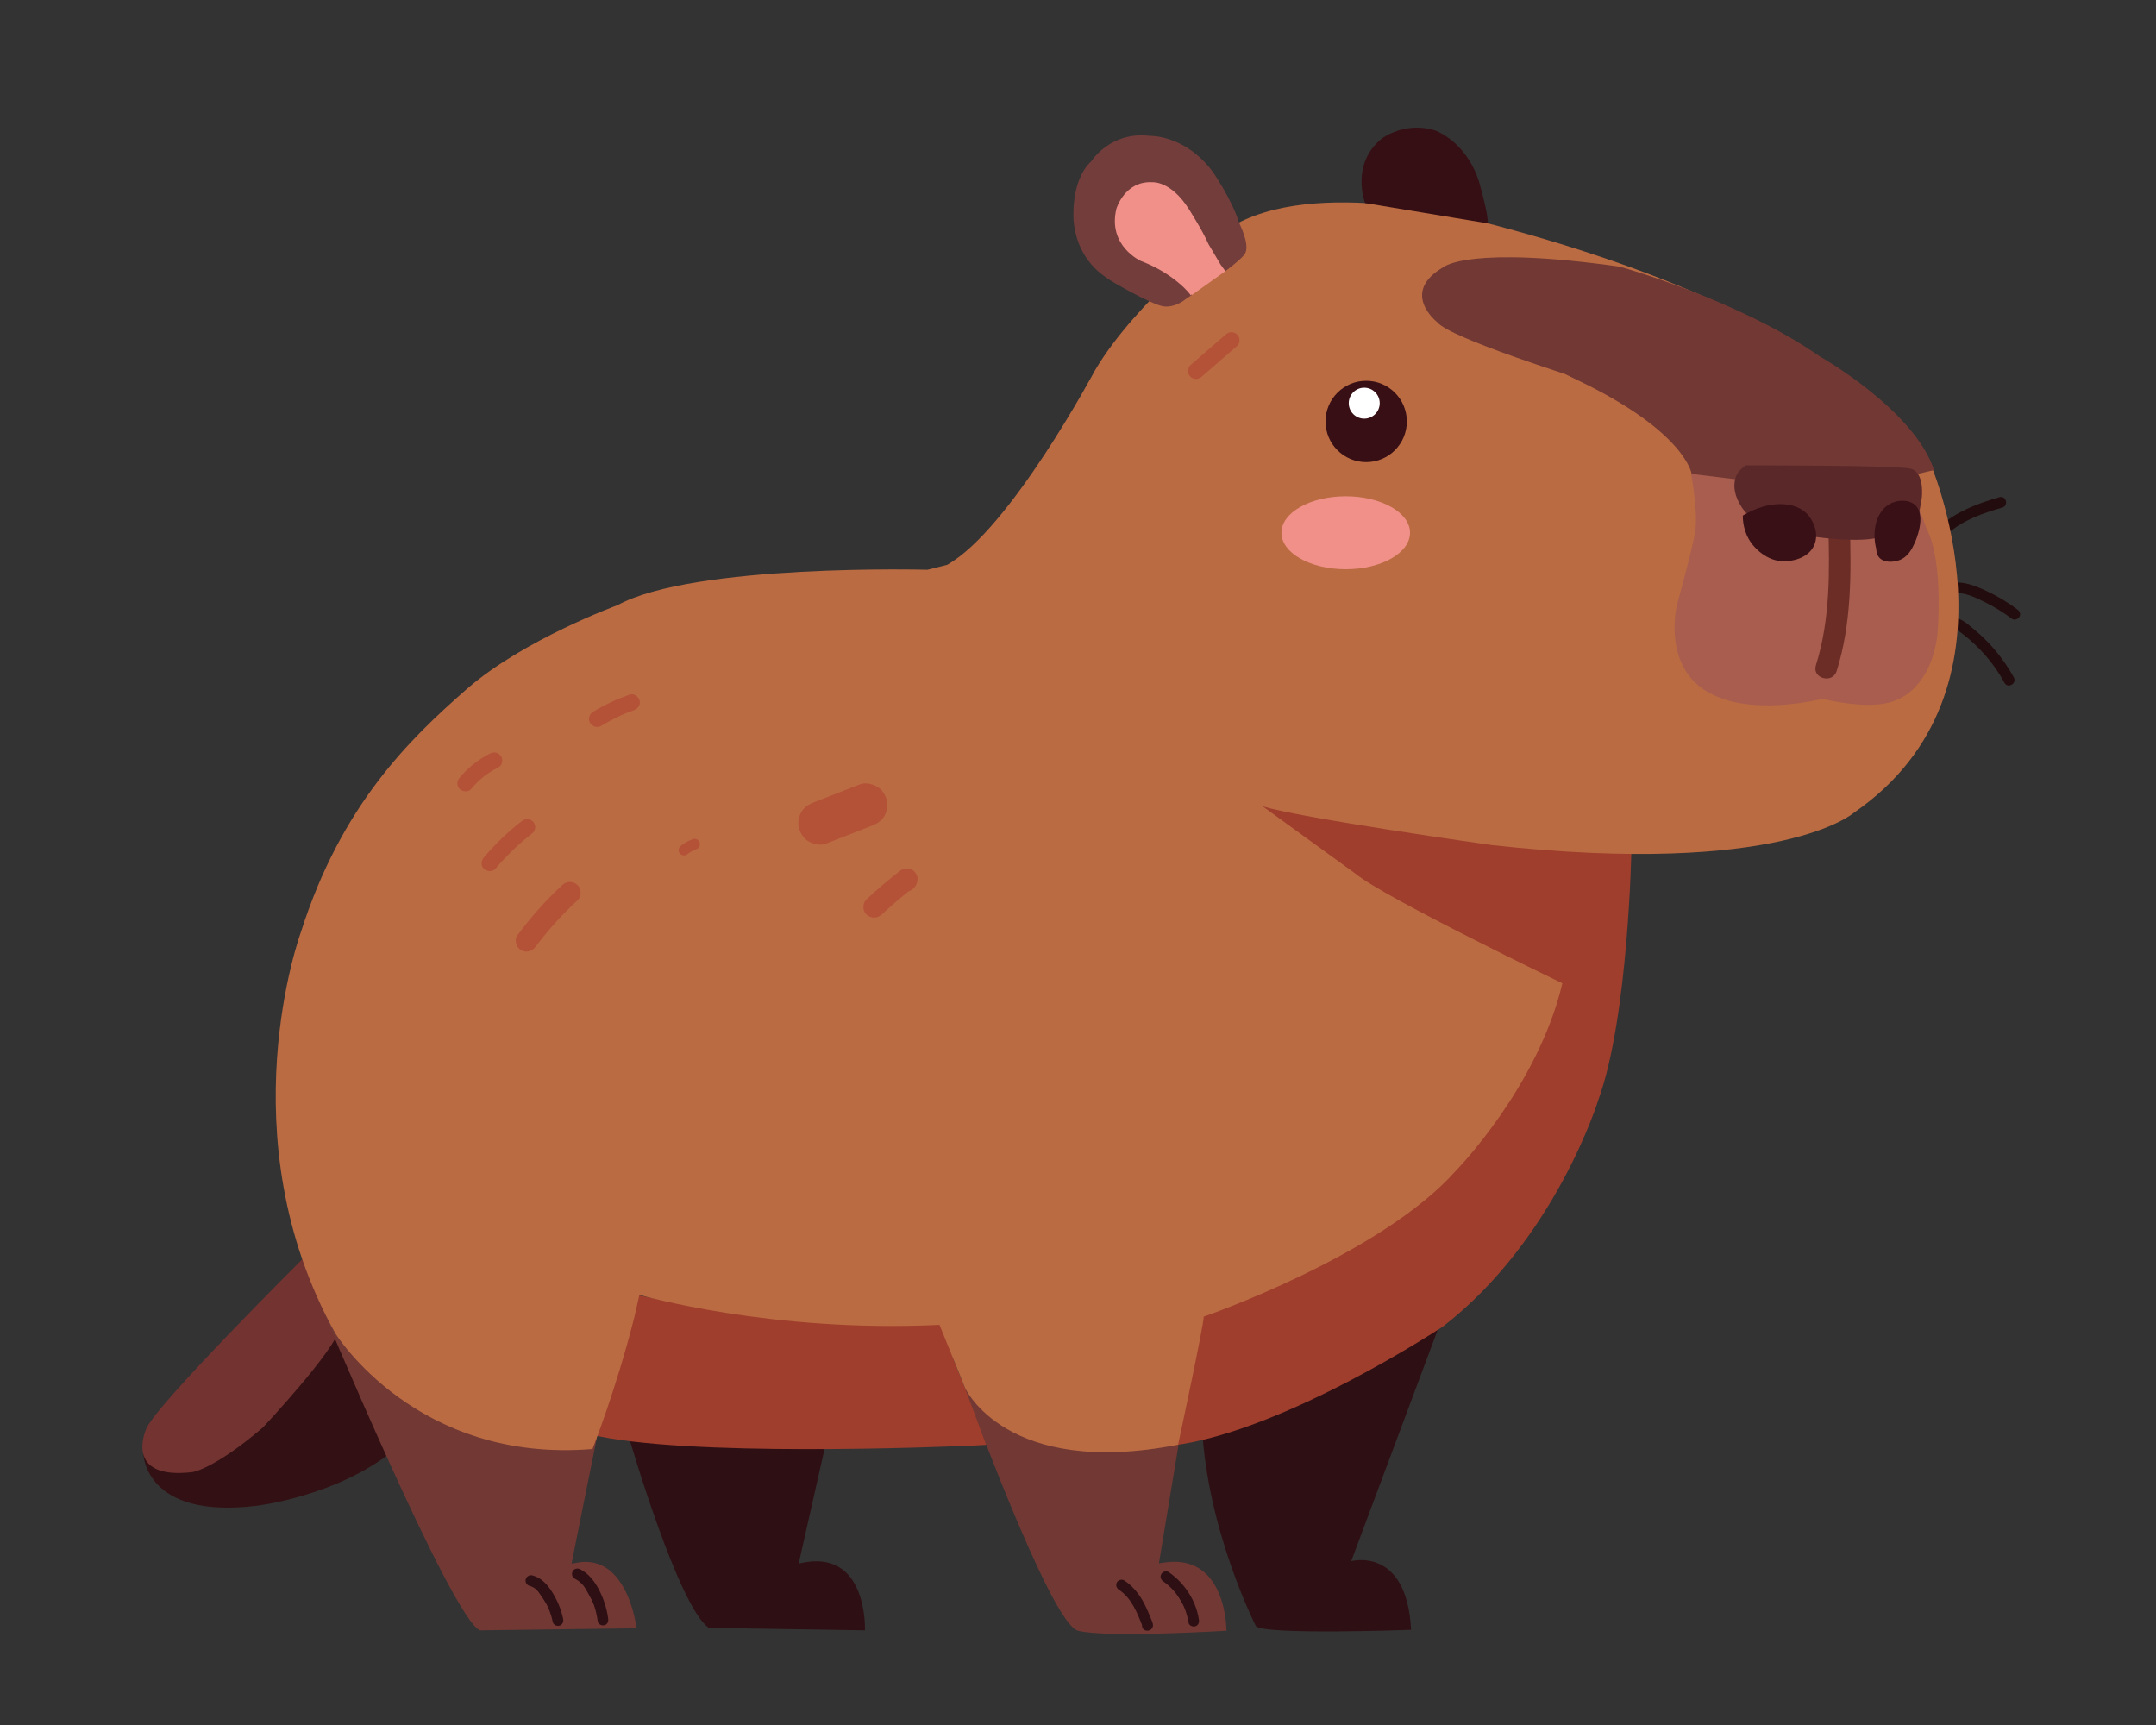 <?xml version="1.0" encoding="utf-8"?>
<!-- Generator: Adobe Illustrator 27.3.1, SVG Export Plug-In . SVG Version: 6.00 Build 0)  -->
<svg version="1.0" xmlns="http://www.w3.org/2000/svg" xmlns:xlink="http://www.w3.org/1999/xlink" x="0px" y="0px"
	 viewBox="0 0 500 400" enable-background="new 0 0 500 400" xml:space="preserve">
<rect x="0" y="0" width="500" height="400" fill="#333333" stroke="none"/>
<g id="Camada_16" display="none">
	<path display="inline" opacity="0.13" d="M52.14,376.77c1.12-0.77,35.43-11.73,106.48-10.25l98.15-1.56l97.77,3.99
		c0,0,46.42,1.22,56.65,6.96c0,0,2.27,1.76-4.36,4.41c0,0-46.04,7.2-74.46,6.82c0,0-100.61,1.52-113.31,1.71
		c0,0-109.33-1.14-112.93-1.89c0,0-47.31-3.85-50.78-6.82C55.36,380.14,48.66,379.17,52.14,376.77z"/>
</g>
<g id="Camada_12">
	<g>
		<g>
			<path fill="#331013" d="M33.23,337.16c0.09,0.31,0.53,15.06,26.05,12.03c0,0,18.76-2.08,32.21-13.01c0,0-13.31-26.58-13.27-26.65
				c0.04-0.08-30.06,22.99-29.87,22.86C48.54,332.26,33.23,337.16,33.23,337.16z"/>
			<path fill="#723331" d="M71.46,290.64c0,0-36.38,36.13-37.64,40.93c0,0-5.18,11.68,10.8,9.79c0,0,4.99-0.63,16.36-10.36
				c0,0,16.93-18.03,17.83-23.1L71.46,290.64z"/>
		</g>
		<path fill="#723834" d="M73.97,301.71c0.14,0.31,30.84,73.88,37.37,76.34l36.28-0.47c0,0-1.99-17.43-13.88-15.21
			c0,0-1.18,0.28-1.18,0.14c0-0.14,5.87-29.17,5.87-29.17l-64.47-32.22"/>
		<path fill="#723834" d="M223.29,320.58c0.01,0.02,20.23,55.91,26.71,57.56c6.67,1.71,34.43,0,34.43,0s0.09-17.95-14.4-15.82
			c-14.49,2.13-1.28,0.28-1.28,0.28l5.07-30.58L223.29,320.58z"/>
		<path fill="#2E0F14" d="M146.05,333.92c0.09,0.28,11.34,38.83,18.35,43.56l36.19,0.57c0,0,0.76-19.36-15.22-15.51
			s-0.16,0.09-0.16,0.09l6-26.61L146.05,333.92z"/>
		<path fill="#2E0F14" d="M334.33,305.93l-20.97,56.08c0,0,12.88-3.54,13.89,15.92c0,0-34.36,1.26-36-0.88
			c0,0-11.37-22.23-12.51-46.61L334.33,305.93z"/>
		<g>
			<path fill="#2E0F14" d="M123.12,366.53c1.96,0.48,3.29,2.28,4.27,4.04c0.46,0.82,0.88,1.66,1.22,2.54
				c0.34,0.86,0.59,1.76,0.77,2.67"/>
			<g>
				<path fill="#2E0F14" d="M122.79,367.73c0.69,0.18,1.24,0.52,1.76,1.02c0.63,0.61,1,1.15,1.46,1.9c1.02,1.7,1.79,3.5,2.18,5.45
					c0.13,0.66,0.92,1.04,1.54,0.87c0.69-0.19,1-0.87,0.87-1.54c-0.43-2.23-1.37-4.36-2.57-6.29c-1.08-1.72-2.53-3.31-4.56-3.83
					c-0.65-0.17-1.36,0.22-1.54,0.87C121.74,366.84,122.13,367.56,122.79,367.73L122.79,367.73z"/>
			</g>
		</g>
		<g>
			<path fill="#2E0F14" d="M133.9,364.97c1.73,0.83,2.96,2.46,3.86,4.16c1.08,2.03,1.78,4.25,2.08,6.53"/>
			<g>
				<path fill="#2E0F14" d="M133.27,366.05c1.63,0.81,2.68,2.29,3.5,3.88c0.98,1.89,1.58,3.96,1.86,6.06
					c0.09,0.67,0.95,1.03,1.54,0.87c0.72-0.2,0.96-0.87,0.87-1.54c-0.32-2.39-1.08-4.7-2.2-6.83c-0.99-1.87-2.38-3.65-4.31-4.61
					c-0.6-0.3-1.35-0.16-1.71,0.45C132.49,364.89,132.66,365.75,133.27,366.05L133.27,366.05z"/>
			</g>
		</g>
		<g>
			<path fill="#2E0F14" d="M260.12,367.56c1.58,1.01,2.8,2.5,3.75,4.12c0.95,1.62,1.63,3.37,2.31,5.12
				c0.02,0.05-0.04,0.11-0.09,0.09c-0.05-0.03-0.01-0.12,0.04-0.09"/>
			<g>
				<path fill="#2E0F14" d="M259.49,368.64c2.88,1.88,4.26,5.34,5.48,8.49c0-0.22,0-0.44,0-0.66c-0.01,0.02-0.01,0.05-0.02,0.07
					c0.29-0.29,0.58-0.58,0.87-0.87c-0.02,0.01-0.04,0.01-0.07,0.02c0.47,0.19,0.94,0.38,1.41,0.57c-0.01-0.01-0.01-0.03-0.02-0.04
					c0,0.42,0,0.84,0,1.26c0.01-0.01,0.01-0.03,0.02-0.04c-0.25,0.19-0.5,0.38-0.75,0.57c0.01,0,0.03-0.01,0.04-0.01
					c0.66-0.13,1.04-0.92,0.87-1.54c-0.19-0.69-0.87-1-1.54-0.87c-0.89,0.17-1.15,1.21-0.79,1.93c0.26,0.51,0.89,0.69,1.41,0.57
					c0.02-0.01,0.04-0.01,0.07-0.02c0.41-0.09,0.77-0.47,0.87-0.87c0.16-0.63-0.16-1.2-0.39-1.77c-0.22-0.55-0.44-1.1-0.68-1.64
					c-0.42-0.98-0.88-1.95-1.43-2.88c-1.05-1.75-2.4-3.31-4.12-4.43c-0.57-0.37-1.38-0.11-1.71,0.45
					C258.69,367.54,258.92,368.27,259.49,368.64L259.49,368.64z"/>
			</g>
		</g>
		<g>
			<path fill="#2E0F14" d="M270.4,365.62c3.44,2.35,5.83,6.18,6.43,10.3"/>
			<g>
				<path fill="#2E0F14" d="M269.77,366.7c3.19,2.21,5.28,5.73,5.86,9.55c0.1,0.67,0.94,1.04,1.54,0.87
					c0.71-0.2,0.98-0.87,0.87-1.54c-0.68-4.47-3.31-8.48-7.01-11.04c-0.56-0.38-1.39-0.1-1.71,0.45
					C268.96,365.61,269.22,366.32,269.77,366.7L269.77,366.7z"/>
			</g>
		</g>
	</g>
</g>
<g id="Camada_3">
	<path fill="#9F3E2D" d="M291.85,185.29c0.25,0,59.21,13.52,86.49,11.75c0,0-0.69,38.84-7.64,57.92c0,0-9.95,32.46-36.11,52.67
		c0,0-36.64,24.25-62.54,27.54c0,0,6.57-28.17,6.44-28.17c-0.02,0-0.57-5.56,4.64-5.84c5.04-0.28,10.97-4.61,19.04-8.72
		c13.83-7.02,29.31-14.45,35.53-24.25l18.73-38.87l-43.58-19.07c0,0-16.93-14.65-17.56-15.16s-5.56-4.93-5.56-4.93L291.85,185.29z"
		/>
	<path fill="#9F3E2D" d="M228.73,335.03l-1.44,0.09l-0.65,0.04l-0.19,0.01c-7.8,0.35-67.66,2.81-89.79-2.6l7.17-33.05
		c0,0,44.73,9.59,68.35,6.97c0.98-0.1,1.92-0.23,2.83-0.39l-4.07-23.92l10.28,33.3l2.58,6.36L228.73,335.03z"/>
	<path fill="#9F3E2D" d="M227.29,335.12v0.01c0,0-0.22,0.01-0.65,0.03L227.29,335.12z"/>
</g>
<g id="Camada_15">
	<g>
		<g>
			<path fill="#230C0E" d="M451.98,123.51c3.52-3.02,8-4.55,12.38-5.81c1.54-0.44,0.89-2.86-0.66-2.41
				c-4.83,1.39-9.62,3.15-13.48,6.46c-0.51,0.44-0.45,1.32,0,1.77C450.73,124.02,451.47,123.95,451.98,123.51L451.98,123.51z"/>
		</g>
	</g>
	<g>
		<g>
			<path fill="#230C0E" d="M453.01,137.61c2.4-0.42,4.99,0.89,7.09,1.91c2.3,1.12,4.47,2.45,6.51,3.98c0.54,0.4,1.4,0.09,1.71-0.45
				c0.37-0.64,0.09-1.3-0.45-1.71c-2.25-1.68-4.66-3.14-7.22-4.32c-2.62-1.21-5.38-2.35-8.31-1.83c-0.67,0.12-1.04,0.93-0.87,1.54
				C451.67,137.44,452.35,137.73,453.01,137.61L453.01,137.61z"/>
		</g>
	</g>
	<g>
		<g>
			<path fill="#230C0E" d="M453.13,145.88c0.64-0.06,1.22,0.53,1.71,0.89c0.58,0.43,1.14,0.88,1.69,1.35
				c1.12,0.96,2.19,1.98,3.19,3.06c2.01,2.17,3.73,4.58,5.15,7.17c0.78,1.41,2.94,0.15,2.16-1.26c-1.59-2.9-3.56-5.59-5.84-7.99
				c-1.11-1.17-2.3-2.28-3.56-3.3c-1.21-0.98-2.82-2.59-4.51-2.42c-0.67,0.07-1.25,0.53-1.25,1.25
				C451.88,145.26,452.45,145.95,453.13,145.88L453.13,145.88z"/>
		</g>
	</g>
</g>
<g id="Camada_2">
	<path fill="#BB6B42" d="M292.77,186.93c7.96,2.65,53.24,9.04,53.24,9.04c67.26,7.39,83.94-7.52,83.94-7.52
		c41.43-28.55,17.18-82.36,17.18-82.36S431.27,73.95,343.55,51.4c0,0-38.65-10.99-58.55,1.52c0,0-21.6,16.86-31.07,32.97
		c0,0-19.71,36.95-34.29,45.09l-4.55,1.14c0,0-54.25-1.45-71.87,8.21c0,0-21.85,7.96-35.05,19.52s-28.99,26.84-38.34,56.15
		c0,0-17.56,47.49,7.96,93.22c0,0,18.69,30.19,59.62,26.78c0,0,5.43-13.64,9.73-30.69l1.14-5.05c0,0,30.57,8.84,69.6,6.95
		l5.94,14.65c0,0,9.47,20.97,49.39,13.14c0,0,6.06-28.18,5.94-29.69c0,0,41.12-14.2,58.55-33.91c0,0,18.95-19.33,24.63-43.39
		c0,0-41.31-19.89-47.94-25.39L292.77,186.93z"/>
</g>
<g id="Camada_14">
	<g>
		<g>
			<path fill="#B45238" d="M191.47,195.66c3.55-1.39,7.11-2.77,10.66-4.16c1.25-0.49,2.29-1.1,2.99-2.3
				c0.63-1.07,0.89-2.65,0.5-3.85c-0.39-1.21-1.14-2.38-2.3-2.99c-1.12-0.59-2.62-0.98-3.85-0.5c-3.55,1.39-7.11,2.77-10.66,4.16
				c-1.25,0.49-2.29,1.1-2.99,2.3c-0.63,1.07-0.89,2.65-0.5,3.85c0.39,1.21,1.14,2.38,2.3,2.99
				C188.74,195.75,190.24,196.14,191.47,195.66L191.47,195.66z"/>
		</g>
	</g>
	<g>
		<g>
			<path fill="#B45238" d="M124.29,219.44c0.18-0.25,0.36-0.49,0.55-0.73c0.1-0.14,0.2-0.27,0.31-0.4
				c-0.14,0.17-0.18,0.23-0.02,0.02c0.38-0.48,0.76-0.96,1.14-1.43c0.79-0.97,1.61-1.92,2.45-2.86c1.66-1.84,3.4-3.6,5.22-5.28
				c0.96-0.89,0.97-2.65,0-3.54c-1.03-0.95-2.51-0.95-3.54,0c-3.85,3.56-7.32,7.49-10.44,11.7c-0.78,1.05-0.21,2.84,0.9,3.42
				C122.18,221.03,123.46,220.57,124.29,219.44L124.29,219.44z"/>
		</g>
	</g>
	<g>
		<g>
			<path fill="#B45238" d="M204.48,212.07c2.43-2.26,4.95-4.41,7.57-6.45c-1.42-0.59-2.85-1.18-4.27-1.77c0,0.03,0,0.06,0,0.09
				c0.03-0.22,0.06-0.44,0.09-0.66c-0.01,0.03-0.02,0.06-0.02,0.09c0.08-0.2,0.17-0.4,0.25-0.6c-0.02,0.06-0.05,0.11-0.1,0.16
				c0.13-0.17,0.26-0.34,0.39-0.51c-0.02,0.02-0.05,0.04-0.07,0.06c0.17-0.13,0.34-0.26,0.51-0.39c-0.03,0.02-0.05,0.03-0.08,0.05
				c0.2-0.08,0.4-0.17,0.6-0.25c-0.03,0.01-0.06,0.02-0.09,0.03c-0.62,0.21-1.16,0.57-1.49,1.15c-0.31,0.54-0.45,1.33-0.25,1.93
				c0.4,1.22,1.75,2.2,3.08,1.75c1.32-0.46,2.15-1.49,2.2-2.9c0.03-0.99-0.66-1.91-1.54-2.28c-0.43-0.18-0.84-0.23-1.3-0.17
				c-0.59,0.08-0.97,0.32-1.44,0.69c-2.61,2.04-5.14,4.2-7.57,6.45c-0.96,0.89-0.97,2.65,0,3.54
				C201.97,213.01,203.45,213.02,204.48,212.07L204.48,212.07z"/>
		</g>
	</g>
	<g>
		<g>
			<path fill="#B45238" d="M139.43,168.32c1.25-0.76,2.53-1.46,3.85-2.09c0.34-0.16,0.67-0.32,1.01-0.47
				c0.14-0.06,0.27-0.12,0.41-0.18c0.19-0.08,0.18-0.08-0.04,0.01c0.09-0.04,0.18-0.08,0.27-0.11c0.69-0.28,1.38-0.54,2.08-0.79
				c0.92-0.32,1.64-1.3,1.31-2.31c-0.3-0.91-1.32-1.66-2.31-1.31c-2.96,1.04-5.81,2.37-8.49,4c-0.84,0.51-1.23,1.7-0.67,2.57
				C137.4,168.49,138.53,168.87,139.43,168.32L139.43,168.32z"/>
		</g>
	</g>
	<g>
		<g>
			<path fill="#B45238" d="M109.26,182.97c0.9-1.09,1.91-2.08,3.02-2.96c0.06-0.05,0.12-0.09,0.18-0.14
				c0.18-0.14-0.33,0.25-0.07,0.05c0.14-0.1,0.27-0.2,0.41-0.3c0.29-0.21,0.59-0.41,0.89-0.6c0.6-0.39,1.23-0.74,1.87-1.06
				c0.88-0.44,1.2-1.75,0.67-2.57c-0.58-0.9-1.63-1.15-2.57-0.67c-2.69,1.36-5.13,3.29-7.05,5.6c-0.33,0.39-0.55,0.8-0.55,1.33
				c0,0.46,0.2,1.01,0.55,1.33C107.3,183.6,108.59,183.77,109.26,182.97L109.26,182.97z"/>
		</g>
	</g>
	<g>
		<g>
			<path fill="#B45238" d="M114.87,201.47c2.61-3.07,5.52-5.87,8.7-8.35c0.35-0.27,0.55-0.9,0.55-1.33c0-0.46-0.2-1.01-0.55-1.33
				c-0.83-0.76-1.82-0.65-2.65,0c-3.18,2.47-6.1,5.27-8.7,8.35c-0.63,0.75-0.79,1.93,0,2.65
				C112.91,202.11,114.19,202.27,114.87,201.47L114.87,201.47z"/>
		</g>
	</g>
	<g>
		<g>
			<path fill="#B45238" d="M159.51,198c0.04-0.04,0.09-0.07,0.13-0.11c-0.08,0.07-0.17,0.13-0.25,0.2c0.58-0.44,1.21-0.81,1.87-1.09
				c-0.1,0.04-0.2,0.08-0.3,0.13c0.14-0.06,0.29-0.12,0.44-0.17c0.31-0.11,0.58-0.28,0.75-0.57c0.16-0.27,0.22-0.66,0.13-0.96
				c-0.1-0.3-0.29-0.59-0.57-0.75c-0.28-0.15-0.65-0.24-0.96-0.13c-0.54,0.19-1.08,0.43-1.58,0.71c-0.5,0.28-0.97,0.62-1.42,0.98
				c-0.23,0.19-0.37,0.6-0.37,0.88c0,0.31,0.14,0.67,0.37,0.88c0.24,0.22,0.55,0.38,0.88,0.37c0.11-0.01,0.22-0.03,0.33-0.04
				C159.17,198.26,159.36,198.15,159.51,198L159.51,198z"/>
		</g>
	</g>
	<g>
		<g>
			<path fill="#B45238" d="M278.7,87.34c2.74-2.38,5.47-4.75,8.21-7.13c0.74-0.65,0.71-2,0-2.65c-0.79-0.73-1.86-0.69-2.65,0
				c-2.74,2.38-5.47,4.75-8.21,7.13c-0.74,0.65-0.71,2,0,2.65C276.84,88.07,277.9,88.03,278.7,87.34L278.7,87.34z"/>
		</g>
	</g>
</g>
<g id="Camada_7">
	<g>
		<circle fill="#370F15" cx="316.83" cy="97.73" r="9.43"/>
		<circle fill="#FFFFFF" cx="316.38" cy="93.49" r="3.59"/>
	</g>
	<ellipse fill="#F19089" cx="312.09" cy="123.54" rx="14.91" ry="8.46"/>
</g>
<g id="Camada_11">
	<path fill="#A85D4E" d="M392.18,109.88c0,0,1.77,9.22,0.88,13.89c-0.88,4.67-4.17,16.55-4.17,16.55s-4.17,16.93,10.74,21.73
		c0,0,7.83,3.41,23.12,0c0,0,11.84,3.13,17.62,0c0,0,7.29-2.56,8.91-14.59c0,0,1.61-16.96-2.46-24.82l-1.61-4.36
		c0,0-25.2-4.36-25.48-4.17c-0.28,0.19-14.87-2.75-14.87-2.75l-7.48-2.27L392.18,109.88z"/>
	<g>
		<g>
			<path fill="#6C2D26" d="M423.99,121.25c0.33,11.07,0.5,22.33-2.86,33.01c-0.97,3.08,3.86,4.39,4.82,1.33
				c3.48-11.09,3.38-22.84,3.04-34.34C428.89,118.03,423.89,118.02,423.99,121.25L423.99,121.25z"/>
		</g>
	</g>
</g>
<g id="Camada_8">
	<path fill="#723834" d="M448.52,109c0,0-21.98,5.18-21.6,5.18c0.38,0-34.61-4.29-34.61-4.29s-1.39-9.69-26.12-21.58
		s0.09-0.43,0-0.52c-0.09-0.09-29.94-9.38-32.87-13.07c0,0-8.91-6.92,1.61-12.88c0,0,5.97-4.93,40.74,0c0,0,27.38,7.58,46.42,20.84
		C422.08,82.66,443.97,95.07,448.52,109z"/>
</g>
<g id="Camada_9">
	<path fill="#5B282A" d="M403.29,109.25c0,0-3.22,3.66,1.52,9.6c0,0,13.58,6.13,16.42,5.68c0,0,10.23,1.44,14.72,0.02
		c0,0,8.08,0.42,8.91-4.32c0.82-4.74,0.82-4.74,0.82-4.74s0.76-6-2.59-6.82c-3.35-0.82-38.34-0.76-38.34-0.76"/>
</g>
<g id="Camada_10">
	<path fill="#381016" d="M404.18,119.55c5.89-3.56,12.07-3.41,14.97-0.32c1.46,1.56,2.74,4.56,1.58,7.2
		c-1.49,3.39-5.91,3.69-6.51,3.73c-4.67,0.25-7.62-3.63-8.02-4.17C404.28,123.37,404.17,120.58,404.18,119.55z"/>
	<path fill="#381016" d="M435.13,127.32c-1.2-4.74,0.33-9.05,3.28-10.55c1.63-0.83,4.11-1.02,5.62,0.25c2.91,2.43,0.19,8.49,0,8.91
		c-0.56,1.21-1.48,3.21-3.6,3.98c-1.27,0.46-3.55,0.68-4.67-0.69C435.23,128.57,435.14,127.79,435.13,127.32z"/>
</g>
<g id="Camada_13">
	<g>
		<path fill="#733D3B" d="M287.34,51.59c-1.75-5.56-6.13-11.81-6.13-11.81c-6.44-8.59-14.53-8.27-14.53-8.27
			c-9.16-1.14-13.58,5.87-13.58,5.87c-4.99,4.61-4.11,13.89-4.11,13.89c0.88,9.47,7.52,12.95,7.89,13.33
			c0.38,0.38,10.17,6.06,12.95,6.44c2.78,0.38,5.18-1.71,5.18-1.71s0.53-0.35,1.38-0.92c-0.09-0.25-0.19-0.5-0.29-0.75
			c-0.06-0.14-0.05-0.26-0.02-0.38c-0.16-0.58-0.23-1.19-0.13-1.78c0.06-0.38,0.44-0.56,0.79-0.54c0.1-0.01,0.2,0,0.31,0.03
			c-0.03-0.36-0.03-0.72,0.04-1.09c0.11-0.58,0.9-0.72,1.29-0.34c0.14,0.13,0.26,0.28,0.37,0.43c-0.04-0.34-0.06-0.68-0.03-1.02
			c0.05-0.55,0.62-0.99,1.16-0.66c0.03,0.02,0.06,0.05,0.09,0.07c0.19-0.15,0.44-0.21,0.69-0.13c0.03-0.46,0.41-0.77,0.83-0.74
			c0.23-0.38,0.77-0.51,1.19-0.17c0.05,0.04,0.08,0.09,0.13,0.14c0.15,0.03,0.29,0.09,0.39,0.2c0.35,0.36,0.62,0.83,0.95,1.23
			c2.36-1.79,4.33-3.47,4.68-4.28C289.8,56.39,287.46,51.98,287.34,51.59z"/>
		<path fill="#F19089" d="M284.17,62.88l-0.06,0.05l-7.71,5.48l-0.12-0.16l-0.14,0.27c-0.05-0.38-4.07-5.18-11.51-7.98
			c0,0-7.81-3.46-5.73-12.12c0,0,1.92-6.59,8.44-6.16c0,0,4.21-0.33,8.33,6.16c0,0,3.22,5.02,4.59,8.19l2.79,4.71L284.17,62.88z"/>
	</g>
	<path fill="#350F14" d="M316.57,47.08c0,0-3.47-8.94,3.86-14.94c0,0,5.37-4.11,12.38-1.89c0,0,7.14,2.4,10.17,11.81
		c0,0,1.71,5.94,1.96,8.4c0.25,2.46,0.18,1.35,0.18,1.35"/>
</g>
</svg>
